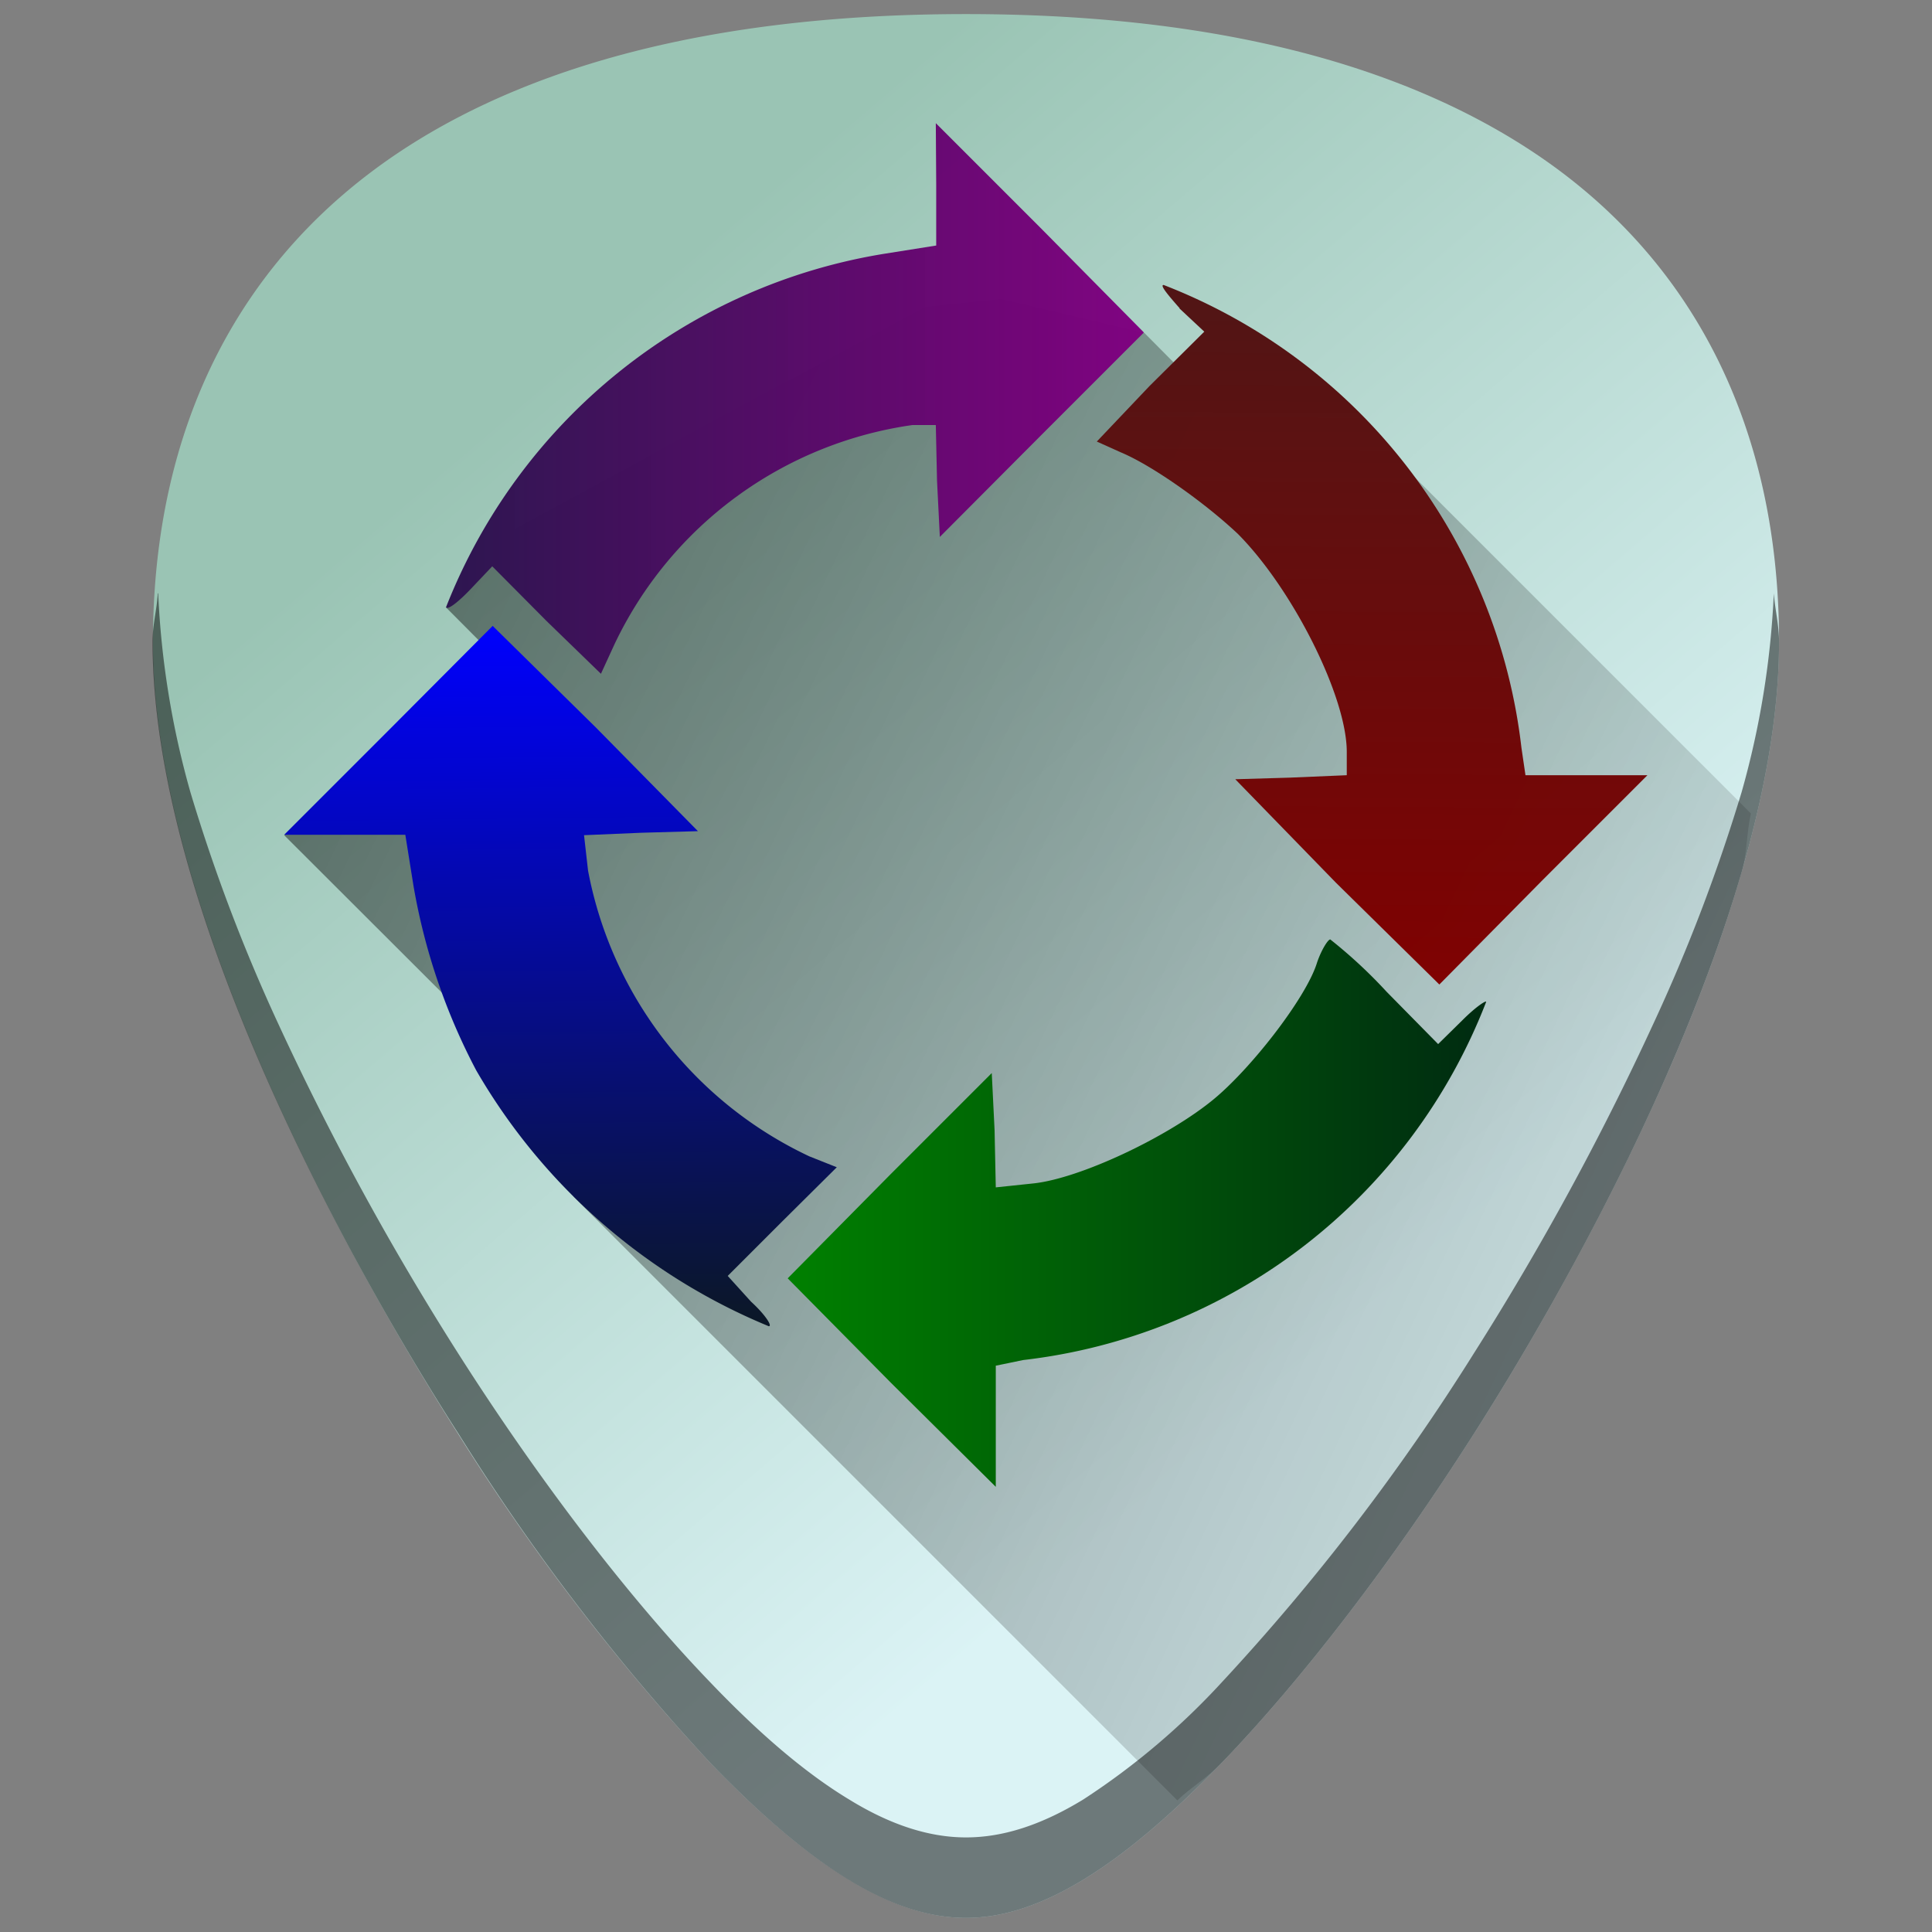 <?xml version="1.0" encoding="UTF-8" standalone="no"?>
<svg
   xmlns:dc="http://purl.org/dc/elements/1.1/"
   xmlns:cc="http://creativecommons.org/ns#"
   xmlns:rdf="http://www.w3.org/1999/02/22-rdf-syntax-ns#"
   xmlns:svg="http://www.w3.org/2000/svg"
   xmlns="http://www.w3.org/2000/svg"
   xmlns:xlink="http://www.w3.org/1999/xlink"
   xmlns:sodipodi="http://sodipodi.sourceforge.net/DTD/sodipodi-0.dtd"
   xmlns:inkscape="http://www.inkscape.org/namespaces/inkscape"
   viewBox="0 0 48 48"
   version="1.1"
   id="svg60"
   sodipodi:docname="flow.svg"
   inkscape:version="0.92.4 (5da689c313, 2019-01-14)">
  <rect x="0" y="0" width="48" height="48" fill="#808080" stroke="none"/>
  <sodipodi:namedview
     pagecolor="#ffffff"
     bordercolor="#666666"
     borderopacity="1"
     objecttolerance="10"
     gridtolerance="10"
     guidetolerance="10"
     inkscape:pageopacity="0"
     inkscape:pageshadow="2"
     inkscape:window-width="1112"
     inkscape:window-height="480"
     id="namedview62"
     showgrid="false"
     inkscape:zoom="4.9166667"
     inkscape:cx="2.1355932"
     inkscape:cy="24"
     inkscape:window-x="0"
     inkscape:window-y="25"
     inkscape:window-maximized="0"
     inkscape:current-layer="svg60" />
  <defs
     id="defs44">
    <linearGradient
       id="f">
      <stop
         offset="0"
         stop-color="#00f"
         id="stop2" />
      <stop
         offset="1"
         stop-color="#0b1728"
         id="stop4" />
    </linearGradient>
    <linearGradient
       id="e">
      <stop
         offset="0"
         stop-color="green"
         id="stop7" />
      <stop
         offset="1"
         stop-color="#002b11"
         id="stop9" />
    </linearGradient>
    <linearGradient
       id="d">
      <stop
         offset="0"
         stop-color="#501616"
         id="stop12" />
      <stop
         offset="1"
         stop-color="maroon"
         stop-opacity=".99"
         id="stop14" />
    </linearGradient>
    <linearGradient
       id="c">
      <stop
         offset="0"
         stop-color="#2d1650"
         id="stop17" />
      <stop
         offset="1"
         stop-color="purple"
         stop-opacity=".98"
         id="stop19" />
    </linearGradient>
    <linearGradient
       id="b">
      <stop
         offset="0"
         id="stop22" />
      <stop
         offset="1"
         stop-opacity="0"
         id="stop24" />
    </linearGradient>
    <linearGradient
       id="a">
      <stop
         stop-color="#fff"
         offset="0"
         id="stop27" />
      <stop
         stop-color="#999"
         offset=".67"
         id="stop29" />
      <stop
         stop-color="#fff"
         offset="1"
         id="stop31" />
    </linearGradient>
    <linearGradient
       id="g"
       x1="24"
       x2="44.2"
       y1=".35"
       y2="24"
       gradientUnits="userSpaceOnUse">
      <stop
         stop-color="#9ac4b4"
         offset="0"
         id="stop34" />
      <stop
         stop-color="#dbf3f5"
         offset="1"
         id="stop36" />
    </linearGradient>
    <linearGradient
       xlink:href="#b"
       id="h"
       gradientUnits="userSpaceOnUse"
       x1=".35"
       y1="10.29"
       x2="50.8"
       y2="34.37" />
    <linearGradient
       xlink:href="#c"
       id="i"
       x1="11.09"
       y1="9.91"
       x2="28.43"
       y2="9.91"
       gradientUnits="userSpaceOnUse" />
    <linearGradient
       xlink:href="#d"
       id="j"
       x1="40.76"
       y1="6.83"
       x2="40.66"
       y2="24.54"
       gradientUnits="userSpaceOnUse" />
    <linearGradient
       xlink:href="#e"
       id="l"
       x1="19.57"
       y1="30.14"
       x2="36.92"
       y2="30.14"
       gradientUnits="userSpaceOnUse" />
    <linearGradient
       xlink:href="#f"
       id="k"
       x1="7.06"
       y1="15.48"
       x2="7.27"
       y2="32.91"
       gradientUnits="userSpaceOnUse" />
  </defs>
  <path
     d="m 24,0.35 c -5.83,0 -10.52,1.12 -13.93,3.33 -4.1,2.66 -6.27,6.9 -6.27,12.27 0,7.23 5.8,16.88 7.58,19.67 a 54.47,54.47 0 0 0 6.25,8.16 c 2.54,2.64 4.57,3.87 6.37,3.87 1.8,0 3.83,-1.23 6.37,-3.87 2,-2.08 4.22,-4.97 6.25,-8.16 C 38.4,32.83 44.2,23.18 44.2,15.95 44.2,10.58 42.04,6.33 37.94,3.68 34.52,1.47 29.84,0.35 24,0.35 Z"
     id="path46"
     style="fill:url(#g)"
     inkscape:connector-curvature="0" />
  <path
     d="m 29.25,44.73 c 0.38,-0.36 0.7,-0.52 1.12,-0.95 2,-2.08 4.22,-4.97 6.25,-8.16 0.89,-1.4 2.79,-4.5 4.46,-8.17 0.83,-1.83 1.61,-3.8 2.19,-5.77 0.14,-0.5 0.12,-0.97 0.23,-1.47 L 35.04,11.75 31.7,10.02 29.76,9.61 28.43,8.27 24.87,7.43 l -1.9,0.2 -4.26,2.3 -6.35,3.44 -1.27,1.73 2.14,2.15 -6.17,3.5 7.45,7.44 -0.26,1.54 z"
     id="path48"
     style="opacity:0.54;fill:url(#h)"
     inkscape:connector-curvature="0" />
  <path
     d="m 3.92,14.74 c -0.02,0.4 -0.13,0.78 -0.13,1.2 0,7.24 5.81,16.9 7.6,19.68 a 54.47,54.47 0 0 0 6.24,8.16 c 2.54,2.64 4.56,3.87 6.37,3.87 1.8,0 3.83,-1.23 6.37,-3.87 2,-2.08 4.22,-4.97 6.25,-8.16 1.78,-2.79 7.58,-12.44 7.58,-19.67 0,-0.43 -0.1,-0.8 -0.13,-1.21 a 21.6,21.6 0 0 1 -0.8,4.94 43.2,43.2 0 0 1 -2.2,5.77 69.59,69.59 0 0 1 -4.45,8.17 54.46,54.46 0 0 1 -6.25,8.16 17.98,17.98 0 0 1 -3.46,2.93 c -1.05,0.64 -2,0.94 -2.91,0.94 -0.9,0 -1.86,-0.3 -2.9,-0.94 -1.06,-0.64 -2.2,-1.6 -3.47,-2.93 -2,-2.08 -4.22,-4.97 -6.25,-8.16 A 69.6,69.6 0 0 1 6.92,25.45 43.19,43.19 0 0 1 4.73,19.68 21.6,21.6 0 0 1 3.93,14.74 Z"
     id="path50"
     inkscape:connector-curvature="0"
     style="opacity:0.5" />
  <path
     d="M 23.26,4.59 V 6.1 L 22,6.3 a 14.13,14.13 0 0 0 -10.92,8.79 c 0.06,0.07 0.34,-0.17 0.6,-0.44 l 0.55,-0.58 1.35,1.36 1.35,1.31 0.34,-0.74 a 9.7,9.7 0 0 1 7.4,-5.44 h 0.58 l 0.03,1.38 0.07,1.4 2.53,-2.54 2.54,-2.54 -2.57,-2.6 -2.6,-2.6 z"
     id="path52"
     style="fill:url(#i)"
     inkscape:connector-curvature="0" />
  <path
     d="m 29.3,7.66 0.62,0.58 -1.36,1.35 -1.31,1.38 0.6,0.27 c 0.81,0.34 2.13,1.29 2.91,2.03 1.35,1.36 2.7,4.03 2.7,5.41 v 0.58 l -1.41,0.06 -1.36,0.04 2.5,2.57 2.57,2.53 2.57,-2.6 2.6,-2.6 H 37.9 L 37.8,18.58 A 14.06,14.06 0 0 0 28.91,7.08 c -0.1,0 0.1,0.24 0.4,0.58 z"
     id="path54"
     style="fill:url(#j)"
     inkscape:connector-curvature="0" />
  <path
     d="m 9.63,18.17 -2.57,2.57 h 3.01 l 0.2,1.25 a 15.4,15.4 0 0 0 1.56,4.6 15,15 0 0 0 7.27,6.36 c 0.1,0 -0.1,-0.3 -0.44,-0.61 L 18.08,31.7 19.44,30.34 20.79,29 20.11,28.73 a 9.87,9.87 0 0 1 -5.5,-7.1 l -0.1,-0.88 1.41,-0.06 1.42,-0.04 -2.53,-2.57 -2.57,-2.53 z"
     id="path56"
     style="fill:url(#k)"
     inkscape:connector-curvature="0" />
  <path
     d="m 32.72,23.92 c -0.27,0.88 -1.69,2.7 -2.64,3.45 -1.14,0.91 -3.24,1.9 -4.39,2.03 l -0.95,0.1 -0.03,-1.42 -0.07,-1.42 -2.53,2.53 -2.54,2.57 2.57,2.6 2.6,2.58 v -3.01 l 0.68,-0.14 a 14.06,14.06 0 0 0 11.5,-8.89 c 0.03,-0.07 -0.24,0.1 -0.58,0.44 l -0.61,0.6 -1.28,-1.3 a 12.15,12.15 0 0 0 -1.4,-1.3 c -0.06,0 -0.23,0.28 -0.33,0.58 z"
     id="path58"
     style="fill:url(#l)"
     inkscape:connector-curvature="0" />
</svg>

